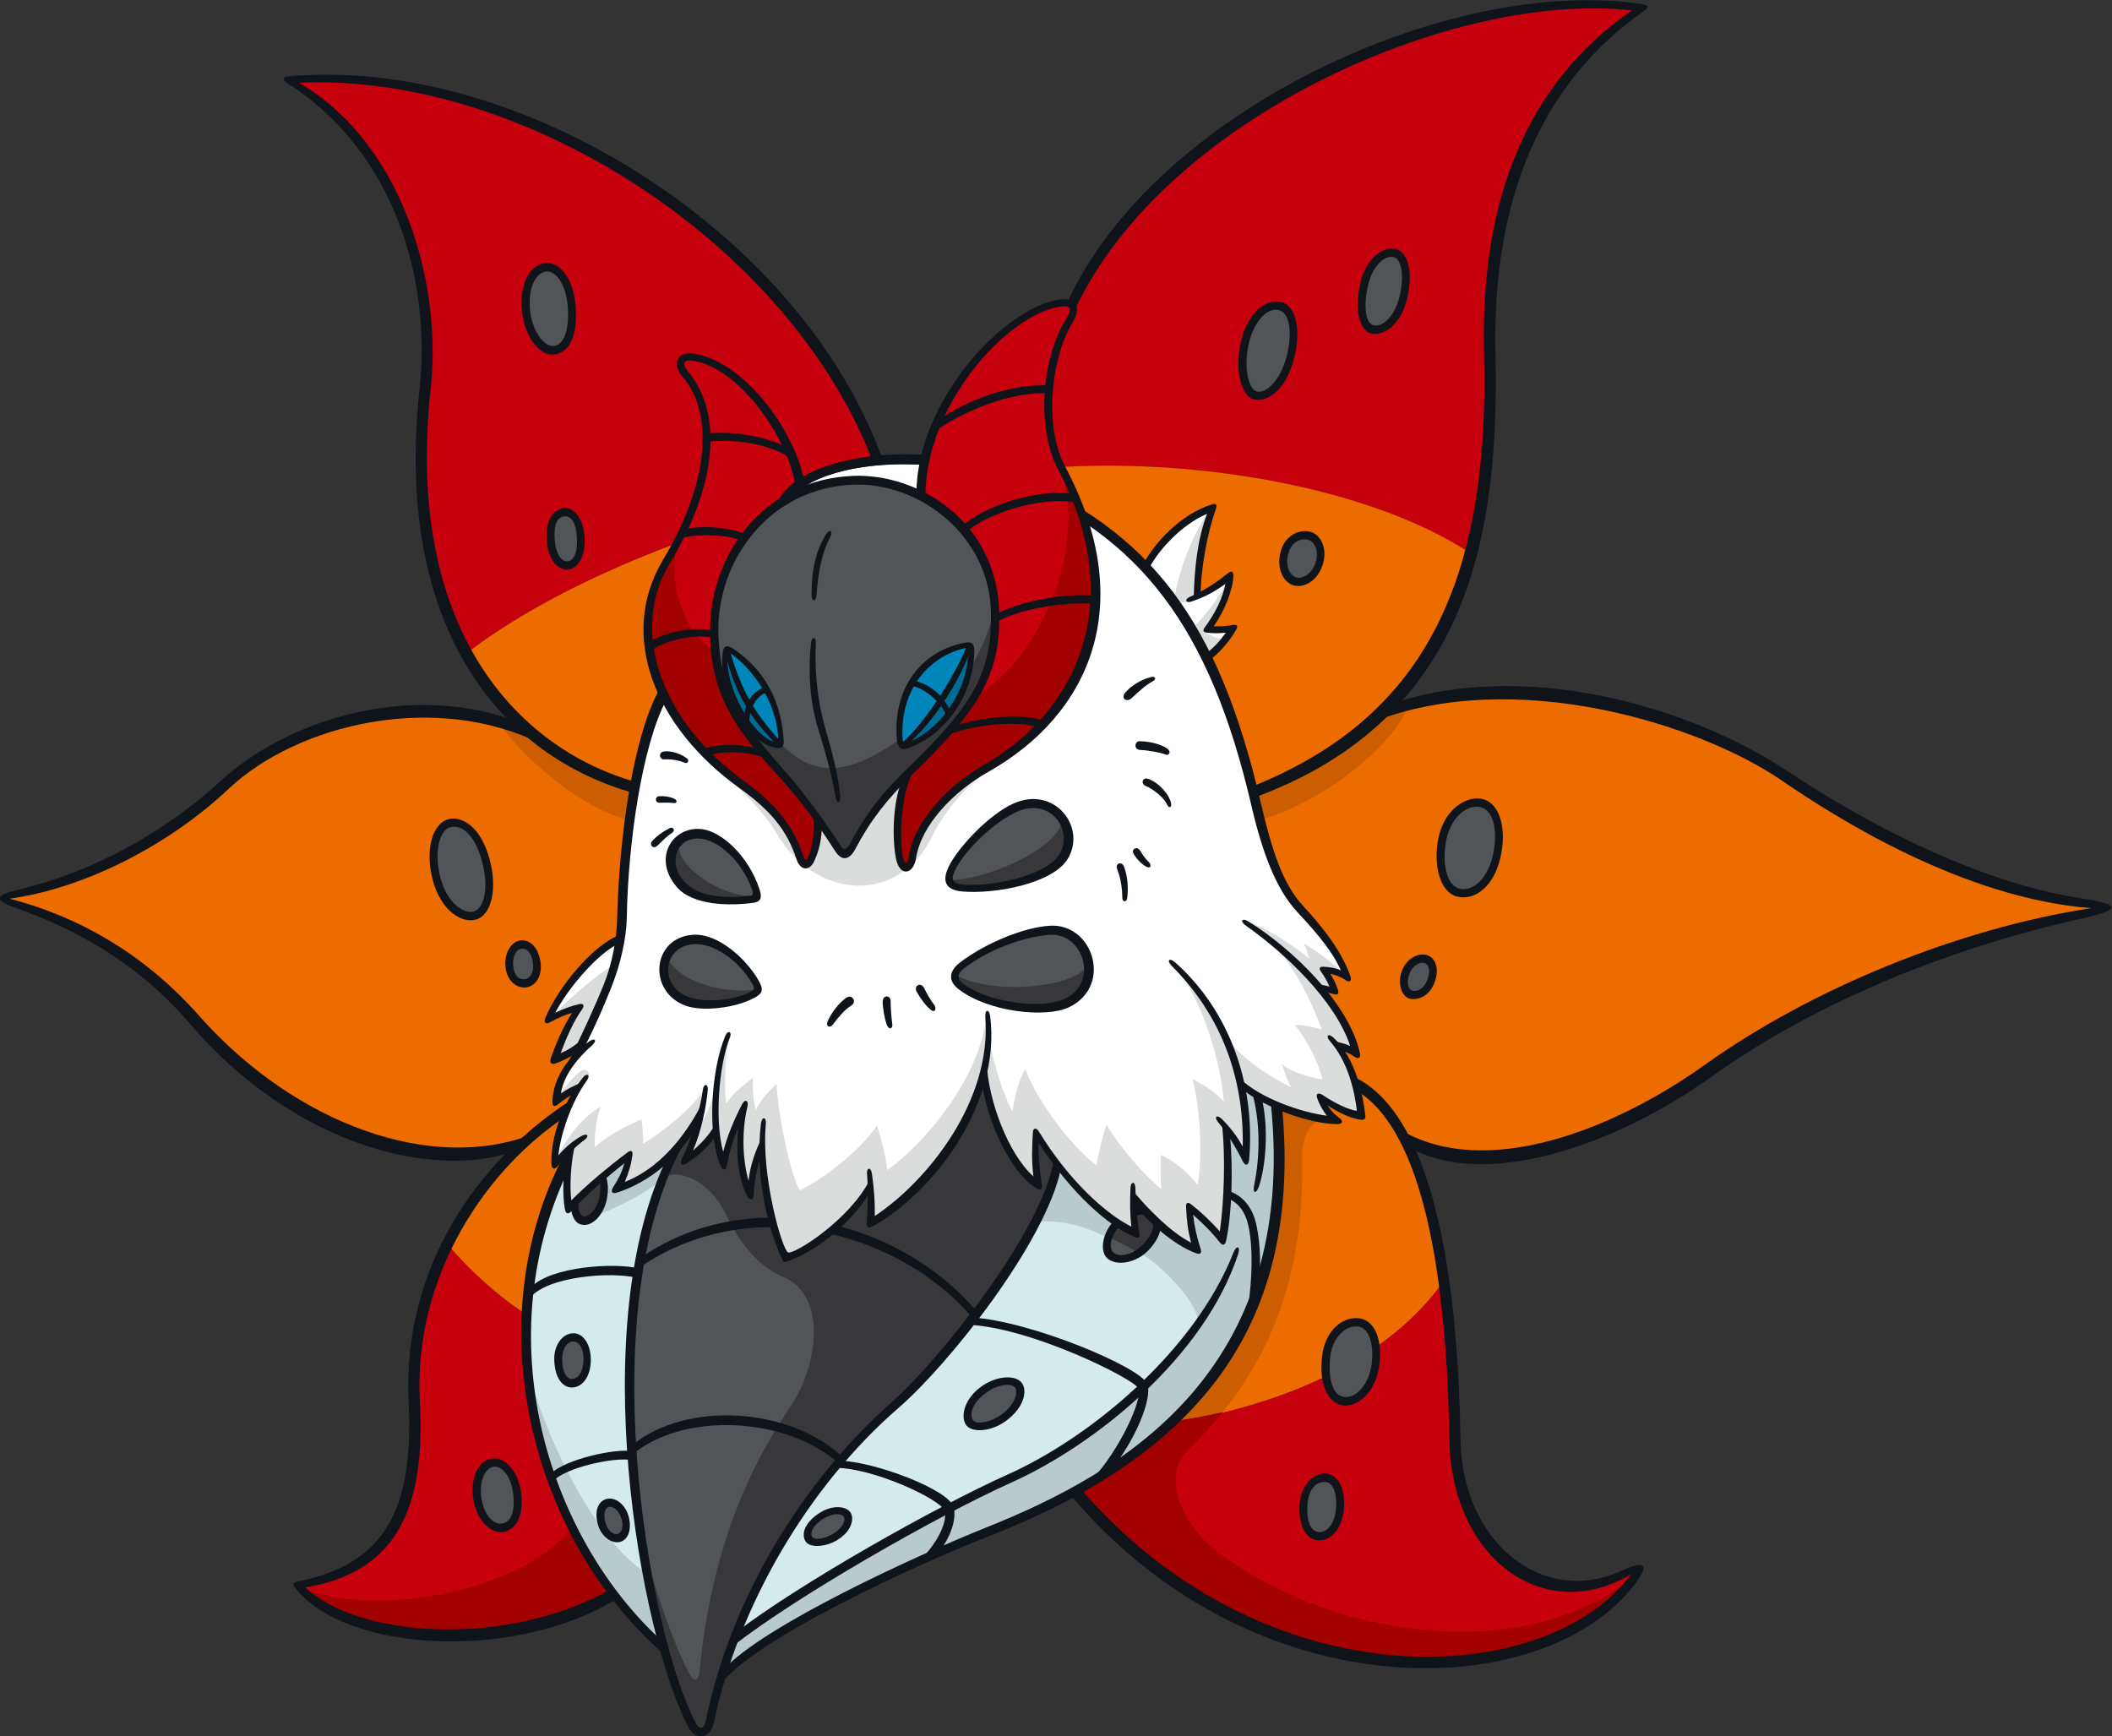 <?xml version="1.0" encoding="UTF-8"?>
<!-- Created with Inkscape (http://www.inkscape.org/) -->
<svg version="1.1" viewBox="0 0 170.87 140.48" xmlns="http://www.w3.org/2000/svg">
 <rect x="0" y="0" width="170.87" height="140.48" fill="#333333" stroke="none"/>
 <defs>
  <clipPath id="clipPath14367">
   <path d="M 0,612.156 H 792.109 V 0 H 0 Z"/>
  </clipPath>
 </defs>
 <g transform="translate(-19.486 -37.63)">
  <g transform="matrix(.795 -.053 -.053 -.795 -399.63 497.08)">
   <g clip-path="url(#clipPath14367)">
    <g transform="translate(729.49 528.53)">
     <path d="m0 0c-18.011 3.535-48.409-6.362-59.74-26.259l-6.753-8.009-0.544-8.491c15.475 0.94 35.388-3.322 46.081-11.433 2.009 5.67 3.022 12.091 3.139 19.005 0.279 16.566 6.066 27.731 17.817 35.187" fill="#c6000d"/>
    </g>
    <g transform="translate(662.46 485.77)">
     <path d="m 0,0 -0.391,-6.095 22.703,-27.909 c 12.199,3.383 19.866,11.555 23.769,22.57 C 35.388,-3.322 15.475,0.94 0,0" fill="#ec6c00"/>
    </g>
    <g transform="translate(698.33 459.03)">
     <path d="m0 0c14.434 3.141 30.126-0.885 42.571-10.864 8.459-6.784 20.439-11.959 27.865-13.499 0.994-0.206 0.842-0.632-0.109-0.763-14.272-1.976-30.52-7.653-40.298-13.888-10.43-6.65-24.271-9.422-30.703-4.455l-8.488 4.612-8.484 28.766 4.086 2.828c3.291 0.602 10.081 3.745 13.56 7.263" fill="#ec6c00"/>
    </g>
    <g transform="translate(700.85 400.83)">
     <path d="m0 0c-0.738 9.025-2.858 17.891-7.655 20.596l-10.371 1.949-17.484-35.326c11.151-0.203 27.146 2.517 35.51 12.781" fill="#ec6c00"/>
    </g>
    <g transform="translate(718.38 369.87)">
     <path d="m0 0c0.23 0.332-0.149 0.607-0.534 0.431-10.656-4.916-17.638 5.578-16.963 14.304 0.338 4.361 0.446 10.329-0.037 16.23-8.364-10.264-24.36-12.985-35.51-12.781l-3.007-6.075c17.742-24.593 48.22-23.378 56.051-12.109" fill="#c6000d"/>
    </g>
    <g transform="translate(600.16 411.25)">
     <path d="m0 0c-2.911-4.921-4.636-10.484-4.575-15.924 0.124-11.01-4.107-16.621-12.799-17.601 4.373-6.642 22.612-8.272 31.73-3.063l1.262 24.935c-6.014 1.493-11.48 6.183-15.618 11.653" fill="#c6000d"/>
    </g>
    <g transform="translate(613.18 424.07)">
     <path d="m0 0c-5.242-2.84-9.834-7.448-13.013-12.82 4.138-5.47 9.605-10.16 15.618-11.653l1.2 23.715z" fill="#ec6c00"/>
    </g>
    <g transform="translate(611.95 462.68)">
     <path d="m0 0c-8.969 5.003-24.349 3.458-33.14-4.711-5.087-4.727-14.656-7.492-19.99-8.268-1.23-0.178-1.166-0.433-0.085-0.894 7.288-3.111 13.681-7.774 17.987-13.922 6.433-9.184 21.955-17.291 32.125-13.695 1.017 0.963 2.787 2.243 4.332 2.878l6.516 2.041 2.625 30.034c-2.512 0.895-8.23 3.97-10.37 6.537" fill="#ec6c00"/>
    </g>
    <g transform="translate(648.95 487.72)">
     <path d="m0 0c-3.793 17.788-29.439 42.828-56.913 42.664 10.067-7.252 13.796-20.675 11.648-31.794-2.095-10.847-0.95-20.266 2.431-27.51 11.76 7.771 28.808 11.982 39.925 13.854z" fill="#c6000d"/>
    </g>
    <g transform="translate(639.4 484.48)">
     <path d="m0 0c4.007 5.248 19.345 4.248 28.674-2.647 13.595-10.046 15.156-21.354 17.227-32.372 0.656-3.491 1.387-7.824 4.495-11.151 1.46-1.561 3-4.449 3.288-5.954-0.738 0.507-1.679 0.714-2.19 0.747 0.489-0.949 0.708-1.551 0.855-2.111l-1.448 0.314c1.405-1.558 2.964-4.704 3.174-6.59-0.567 0.33-1.288 0.524-1.759 0.627 1.053-1.903 1.873-4.56 1.86-7.055-0.909 0.131-2.767 0.912-3.907 2.012 0.406-1.091 0.798-1.849 1.423-2.403-2.448 0.157-6.594 1.89-9.353 4.086 0.213-2.986 0.119-5.586-0.068-7.372-0.515 1.134-1.447 2.625-1.816 3.162 0.04-3.378-0.517-8.626-1.083-11.159-1.019 1.277-2.221 2.564-3.161 3.359 0.05-1.508 0.073-2.868 0.425-4.248-1.735 0.992-4.513 3.446-6.157 5.863-0.036-1.135 0.046-2.718 0.122-3.824-2.846 1.393-7.883 6.964-9.398 10.804-0.27-1.34-0.381-3.644-0.219-5.123-1.964 1.41-4.502 5.904-4.787 11.757-1.421-5.561-7.195-12.053-12.385-14.582 0.141 1.055 0.203 2.592 0.19 3.547-2.103-2.47-6.026-5.851-8.965-6.47-0.995 2.229-2.105 7.804-1.726 11.413-0.835-1.561-1.473-3.502-1.553-4.744-0.718 1.954-0.879 5.745-0.194 8.416-0.778-1.271-1.84-3.515-2.274-5.138-0.241 0.822-0.57 1.982-0.598 3.267-1.108-1.25-2.411-2.12-3.175-2.585 0.747 1.346 1.261 3.075 1.656 4.077-2.282-2.973-5.243-5.645-8.79-6.591 0.646 0.912 1.185 2.456 1.346 3.252-1.722-1.1-4.723-3.256-6.411-4.983-0.121 1.549-0.169 4.231 0.54 6.131-0.661-0.582-1.244-1.094-1.679-1.581 0.279 2.074 0.951 5.114 2.76 7.566-0.754-0.318-1.508-0.637-2.158-1.035 0.077 1.206 1.093 3.306 2.257 4.296l0.426 0.926c-0.727-0.467-1.815-0.838-2.594-0.971 0.727 1.605 1.74 3.668 2.697 4.855-0.779-0.134-2.043-0.384-2.989-0.836 1.143 2.385 4.3 6.403 7.642 7.583 0.703 3.514 1.787 18.124 6.161 24.522z" fill="#fff"/>
    </g>
    <g transform="translate(619.32 369.23)">
     <path d="m0 0c-6.862 5.673-12.134 20.113-11.911 29.668 0.167 7.183 1.866 14.312 5.452 19.82-0.29-1.64-0.239-3.464-0.148-4.637 1.689 1.727 4.69 3.883 6.412 4.983-0.161-0.796-0.701-2.34-1.347-3.252 3.547 0.946 6.508 3.618 8.79 6.591-0.394-1.002-0.909-2.731-1.656-4.077 0.764 0.465 2.068 1.335 3.175 2.585 0.028-1.285 0.358-2.445 0.598-3.267 0.434 1.623 1.496 3.867 2.275 5.138-0.686-2.671-0.525-6.462 0.193-8.416 0.081 1.242 0.718 3.183 1.553 4.744-0.379-3.609 0.732-9.184 1.726-11.413 2.939 0.619 6.862 4 8.966 6.471 0.012-0.956-0.05-2.493-0.191-3.548 5.19 2.529 10.965 9.021 12.385 14.582 0.285-5.853 2.823-10.347 4.788-11.757-0.163 1.479-0.052 3.783 0.218 5.123 1.515-3.84 6.552-9.411 9.398-10.804-0.076 1.106-0.157 2.689-0.121 3.824 1.643-2.417 4.422-4.871 6.156-5.863-0.352 1.38-0.375 2.74-0.425 4.248 0.94-0.795 2.142-2.082 3.161-3.359 0.566 2.533 1.123 7.781 1.083 11.159 0.369-0.537 1.301-2.028 1.816-3.162 0.188 1.786 0.281 4.386 0.069 7.372 0.999-0.795 2.181-1.53 3.398-2.151 0.85-24.874-14.975-35.982-31.685-41.209-7.273-2.275-24.371-8.597-28.427-13.036z" fill="#d3ebea"/>
    </g>
    <g transform="translate(660.6 418.57)">
     <path d="m0 0c-0.27-1.34-0.38-3.645-0.218-5.124-1.965 1.411-4.503 5.904-4.788 11.757-1.42-5.56-7.195-12.052-12.385-14.581 0.141 1.055 0.203 2.592 0.191 3.547-2.104-2.471-6.027-5.851-8.966-6.47-0.994 2.228-2.105 7.804-1.726 11.413-0.835-1.561-1.472-3.502-1.552-4.745-0.719 1.955-0.88 5.745-0.194 8.417-0.779-1.271-1.841-3.515-2.275-5.139-0.24 0.823-0.57 1.982-0.598 3.268-1.107-1.25-2.41-2.12-3.175-2.585 0.748 1.346 1.262 3.075 1.656 4.077-0.928-1.208-1.969-2.364-3.115-3.377-8.842-17.825-6.418-45.332-1.87-57.736 0.469-1.277 1.608-1.805 2.106 0.214 2.729 11.073 12.102 23.778 18.155 28.432 6.918 5.32 17.645 16.405 20.682 25.205-0.827 1.191-1.512 2.374-1.928 3.427" fill="#525557"/>
    </g>
    <g transform="translate(633.42 444.22)">
     <path d="m0 0c0.524 0.033 0.555 0.443 0.418 0.923-0.881 3.098-3.332 5.675-5.139 6.052-2.657 0.556-4.276-2.585-2.539-4.906 1.36-1.817 4.716-2.222 7.26-2.069" fill="#525557"/>
    </g>
    <g transform="translate(632.81 434.56)">
     <path d="m0 0c0.504 0.23 0.566 0.711 0.328 1.209-1.075 2.245-3.566 4.789-6.005 4.801-3.463 0.018-4.234-4.831-1.087-6.242 1.639-0.735 4.809-0.657 6.764 0.232" fill="#525557"/>
    </g>
    <g transform="translate(654 446.3)">
     <path d="m0 0c-0.857-1.317-0.664-2.132 0.741-2.349 3.488-0.539 8.925 0.379 10.43 2.453 1.825 2.512-0.796 6.718-4.554 5.313-2.404-0.898-5.423-3.584-6.617-5.417" fill="#525557"/>
    </g>
    <g transform="translate(654.22 436.14)">
     <path d="m0 0c-0.993-0.66-1.102-1.43-0.325-2.12 2.332-2.073 8.011-3.493 10.652-2.444 3.771 1.5 2.837 7.484-1.253 7.503-2.791 0.013-6.584-1.285-9.074-2.939" fill="#525557"/>
    </g>
    <g transform="translate(616.67 509.65)">
     <path d="m0 0c-1.316-0.083-2.225-1.956-2.251-3.853-0.036-2.469 1.211-4.646 2.447-4.644 1.26 4e-3 2.23 1.752 2.196 4.4-0.026 2.14-1.032 4.183-2.392 4.097" fill="#525557"/>
    </g>
    <g transform="translate(616.92 484.71)">
     <path d="m0 0c-0.841-0.019-1.524-0.907-1.529-2.661-5e-3 -1.358 0.565-2.672 1.472-2.731 0.903-0.058 1.563 1.26 1.574 2.701 9e-3 1.44-0.568 2.713-1.517 2.691" fill="#525557"/>
    </g>
    <g transform="translate(603.29 454)">
     <path d="m0 0c-1.552-0.208-2.272-3.001-1.759-5.612 0.537-2.732 2.298-4.244 3.614-3.946 1.317 0.298 2.04 2.845 1.455 5.631-0.575 2.745-2.027 4.099-3.31 3.927" fill="#525557"/>
    </g>
    <g transform="translate(609.6 441.19)">
     <path d="m0 0c-0.758-0.063-1.325-1.133-1.277-2.168 0.057-1.223 0.696-1.84 1.512-1.776 0.762 0.059 1.334 1.105 1.268 2.031-0.07 1.008-0.576 1.988-1.503 1.913" fill="#525557"/>
    </g>
    <g transform="translate(702.72 505.38)">
     <path d="m0 0c-1.272 0.266-2.624-1.17-3.181-2.922-0.572-1.79-0.652-4.288 0.497-4.668 1.164-0.384 2.829 1.095 3.428 3.253 0.598 2.157 0.314 4.116-0.744 4.337" fill="#525557"/>
    </g>
    <g transform="translate(690.98 500.72)">
     <path d="m0 0c-1.336 0.648-3.146-0.953-3.886-3.274-0.767-2.402-0.385-5.186 0.664-5.559 1.159-0.409 3.015 1.216 3.808 3.638 0.734 2.238 0.549 4.645-0.586 5.195" fill="#525557"/>
    </g>
    <g transform="translate(692.39 477.24)">
     <path d="m0 0c-0.779 0.389-2.258-0.214-2.688-1.309-0.55-1.394-0.123-2.698 0.668-3.107 0.69-0.355 2.108 0.223 2.648 1.464 0.539 1.243 0.312 2.483-0.628 2.952" fill="#525557"/>
    </g>
    <g transform="translate(707.9 449.06)">
     <path d="m0 0c-1.612 0.523-3.532-1.062-4.183-3.358-0.653-2.295-0.325-5.064 1.211-5.573 1.515-0.502 3.555 0.979 4.267 3.862 0.576 2.331 0.099 4.616-1.295 5.069" fill="#525557"/>
    </g>
    <g transform="translate(701.38 433.51)">
     <path d="m0 0c-0.664 0.483-1.775-0.107-2.242-0.993-0.467-0.885-0.382-2.027 0.228-2.351 0.611-0.323 1.583 0.058 2.08 0.94 0.499 0.883 0.54 1.962-0.066 2.404" fill="#525557"/>
    </g>
    <g transform="translate(612.3 401.03)">
     <path d="m0 0c-0.865 0.056-1.622-1.035-1.649-2.062-0.04-1.46 0.325-2.513 1.135-2.565s1.458 0.774 1.598 2.118c0.142 1.346-0.221 2.454-1.084 2.509" fill="#525557"/>
    </g>
    <g transform="translate(603.29 388.88)">
     <path d="m0 0c-1.144-0.089-1.958-1.825-1.8-3.568 0.159-1.744 1.094-3.214 2.349-3.078 1.256 0.137 1.813 1.927 1.689 3.522-0.149 1.906-1.191 3.206-2.238 3.124" fill="#525557"/>
    </g>
    <g transform="translate(657.07 393.18)">
     <path d="m0 0c-0.461 0.687-2.247 0.547-3.482-0.21-1.438-0.884-2.264-2.288-1.722-3.222 0.437-0.76 2.1-0.595 3.455 0.265 1.289 0.818 2.316 2.318 1.749 3.167" fill="#525557"/>
    </g>
    <g transform="translate(638.8 381.26)">
     <path d="m0 0c-0.246 0.427-1.382 0.58-2.491-2e-3 -1.15-0.604-1.825-1.609-1.526-2.233 0.216-0.448 1.554-0.483 2.604 0.05 1.205 0.611 1.755 1.595 1.413 2.185" fill="#525557"/>
    </g>
    <g transform="translate(614.63 384.03)">
     <path d="m0 0c-0.72-0.146-0.911-1.106-0.702-2.068 0.209-0.96 0.839-1.707 1.635-1.541 0.629 0.131 0.913 1.134 0.703 2.094-0.184 0.847-0.923 1.66-1.636 1.515" fill="#525557"/>
    </g>
    <g transform="translate(691.93 397.28)">
     <path d="m0 0c-1.552 0.296-3.128-1.279-3.489-3.199-0.397-2.112-0.189-4.169 1.329-4.662 1.54-0.499 3.273 1.408 3.639 3.781 0.308 1.993-0.024 3.803-1.479 4.08" fill="#525557"/>
    </g>
    <g transform="translate(687.56 381.73)">
     <path d="m0 0c-1.167 0.202-2.268-1.072-2.442-2.65-0.192-1.718 0.253-3.009 1.225-3.194 1.109-0.213 2.224 0.979 2.449 2.734 0.193 1.505-0.206 2.93-1.232 3.11" fill="#525557"/>
    </g>
    <g transform="translate(613.28 414.66)">
     <path d="m0 0c-0.079-0.878 0.283-1.921 1.004-1.897 1.35 0.046 2.291 2.326 1.997 4.288-0.836-0.653-2.065-1.568-3.001-2.391" fill="#38383a"/>
    </g>
    <g transform="translate(668.11 408.99)">
     <path d="m0 0c-1-1.009-1.401-2.476-0.864-3.165 1.221-1.564 4.786 0.381 5.007 2.955l-1.025 1.193-1.326-0.08c-0.017-0.687 0.02-1.532 0.101-2.134-0.841 0.476-1.292 0.725-1.893 1.231" fill="#525557"/>
    </g>
    <g transform="translate(622.41 456.5)">
     <path d="m0 0c0.506 2.169 1.627 5.914 3.369 9.032l20.255 19.395c-11.117-1.872-28.165-6.083-39.925-13.854 3.453-7.397 9.238-12.525 16.301-14.573" fill="#ec6c00"/>
    </g>
    <g transform="translate(675.34 475.09)">
     <path d="m0 0c1.428 2.399 4.215 4.797 7.329 5.673-0.918-1.951-2.151-5.722-2.153-8.837 1.099 0.354 2.559 1.054 3.428 1.79-0.4-1.814-1.375-3.761-2.602-5.24 0.785-0.135 1.828-0.202 2.542-0.106-0.802-1.025-1.781-2.151-2.927-2.813-1.286 3.338-3.648 7.567-5.617 9.533" fill="#fff"/>
    </g>
    <g transform="translate(612.09 433.53)">
     <path d="m0 0c1.638 1.51 5.151 4.22 6.811 4.921-0.793-2.078-2.834-6.424-3.931-8.078-0.833-0.457-1.709-0.791-2.632-1.098 0.836 1.998 1.51 3.371 2.557 5.066-1.084-0.297-1.749-0.365-2.805-0.811" fill="#dbdcdc"/>
    </g>
    <g transform="translate(612.12 425.07)">
     <path d="M 0,0 C 0.573,0.917 1.819,2.324 2.736,2.889 3.164,3.153 3.849,2.731 3.324,2.043 L 2.447,1.256 C 1.601,0.925 0.734,0.577 0,0" fill="#dbdcdc"/>
    </g>
    <g transform="translate(611.51 418.65)">
     <path d="m0 0c0.855 1.89 2.896 4.53 5.088 5.527-0.579-1.303-0.848-2.937-0.864-4.037 1.276 1.019 3.09 1.839 4.912 2.492 0.061-0.774 0.1-1.878-0.013-2.494 2.012 1.045 5.234 3.223 6.761 5.291-0.124-0.937-0.417-2.074-0.675-2.663-2.402-3.974-6.461-6.329-9.123-7.066 0.812 1.076 1.366 2.417 1.53 3.26-1.686-0.966-4.602-3.091-6.476-4.842-0.082 1.712 2e-3 3.881 0.553 6.047-0.785-0.665-1.211-1.005-1.693-1.515" fill="#dbdcdc"/>
    </g>
    <g transform="translate(626.32 421.39)">
     <path d="m0 0c0.991 1.147 1.837 2.892 2.311 5.136-0.395-2.727-0.557-4.111-0.505-5.582-0.675-0.801-2.226-2.096-3.335-2.795 0.533 0.883 1.05 2.061 1.529 3.241" fill="#dbdcdc"/>
    </g>
    <g transform="translate(630.15 430.72)">
     <path d="m0 0c-0.69-2.46-0.928-5.748-0.82-7.067 0.842 1.121 2.024 1.816 2.909 2.456-0.176-1.044-0.137-2.147 0.036-3.314 0.525 0.902 1.263 1.68 2.298 2.503-0.096-2.636 0.682-8.814 1.611-10.929 2.521 0.976 6.475 3.695 8.277 6.038 0.411-1.604 0.728-3.533 0.733-4.598 3.821 2.361 10.116 8.673 11.141 15.213 0.798-9.3-7.77-17.594-13.167-20.477 0.227 1.105 0.272 2.671 0.286 3.743-1.834-2.414-5.969-5.947-9.123-6.625-0.934 2.592-1.977 8.218-1.634 11.416-0.526-0.901-1.347-2.968-1.507-4.609-0.803 1.647-0.849 5.641-0.233 8.381-0.742-1.273-2.05-3.639-2.289-5.219-0.902 2.672-0.602 10.057 1.482 13.088" fill="#dbdcdc"/>
    </g>
    <g transform="translate(656.45 428.48)">
     <path d="m0 0c0.208-2.766 1.104-5.96 1.828-7.548 0.451 1.897 0.858 3.082 1.589 4.191 1.135-3.761 4.52-8.492 6.556-10.219 0.3 1.247 0.851 2.973 1.305 4.045 1.172-2.332 3.555-5.512 5.119-6.879-0.04 1.104 0.121 2.745 0.166 3.457 1.541-0.869 2.783-2.105 3.531-3.309 0.724 2.706 0.784 7.932 0.197 10.777 1.218-0.739 2.217-1.464 3.031-2.507-0.052 3.471-1.094 9.538-3.992 14.128 4.885-4.497 7.007-14.321 5.871-20.028-0.493 1.187-1.187 2.37-1.828 3.255 0.057-3.123-0.319-7.833-1.093-11.306-0.984 1.238-2.177 2.672-3.085 3.39-0.107-1.093-0.023-2.64 0.393-4.172-1.561 0.834-4.107 2.906-6.119 5.861-0.073-1.133-0.139-2.743 0.051-3.783-2.995 1.366-7.403 6.457-9.438 10.771-0.169-1.494-0.344-3.648-0.15-5.202-1.892 0.819-4.71 7.238-4.748 11.791 0.314 0.897 0.614 2.162 0.816 3.287" fill="#dbdcdc"/>
    </g>
    <g transform="translate(680.29 427.36)">
     <path d="m0 0c1.33-2.728 5.173-5.176 6.412-5.879-0.424 0.834-0.621 1.764-0.798 2.436 0.823-0.896 2.727-1.533 3.992-1.834-0.228 1.592-1.242 4.08-2.423 5.697 1.17-0.075 2.281-0.477 2.711-0.651-0.782 2.692-2.224 6.528-4.885 9.671 3.536-3.236 7.294-7.587 8.314-12.276-0.495 0.288-1.5 0.647-1.966 0.823 1.335-2.068 2.022-5.084 1.93-7.097-0.865 0.239-2.619 0.939-3.98 2.017 0.316-0.791 0.733-1.735 1.387-2.401-2.227 0.18-6.287 1.541-9.38 4.235-0.226 1.63-0.606 3.709-1.314 5.259" fill="#dbdcdc"/>
    </g>
    <g transform="translate(692.87 432.46)">
     <path d="m0 0c-0.871 1.303-3.184 2.993-3.921 3.518 0.191-0.453 0.273-0.899 0.413-1.568-1.031 1.093-4.282 3.613-6.225 4.216 2.365-2.024 5.733-5.029 7.163-7.322l1.334-0.38c-0.143 0.634-0.366 1.748-0.847 2.256 0.471-0.103 1.234-0.225 2.083-0.72" fill="#dbdcdc"/>
    </g>
    <g transform="translate(682.57 480.78)">
     <path d="m0 0c-1.977-2.075-4.082-6.849-4.387-9.031 0.299-0.423 1.369-0.684 2.261-0.088 0.085 1.764 1.059 7.068 2.126 9.119" fill="#dbdcdc"/>
    </g>
    <g transform="translate(683.72 473.41)">
     <path d="m0 0c-0.748-1.486-2.764-3.924-4.019-4.724 0.547-0.916 1.102-2.135 1.404-3.007 0.521 0.406 1.601 1.25 1.955 1.612-0.551 0.061-1.523 0.467-1.987 0.896 0.806 0.825 2.634 3.483 2.647 5.223" fill="#dbdcdc"/>
    </g>
    <g transform="translate(669.92 411.62)">
     <path d="m0 0c0.018-0.517 0.017-1.1 0.018-1.694 0.355 0.085 0.741 0.132 1.163 0.13-0.473 0.539-0.884 1.071-1.181 1.564" fill="#b7cbcb"/>
    </g>
    <g transform="translate(685.02 419.88)">
     <path d="m0 0c-0.989 0.478-2.604 1.551-3.417 2.219 0.35-2.131 0.291-6.202 0.05-7.508-0.44 1.006-1.223 2.49-1.827 3.255 7e-3 -3.097-0.355-8.934-1.093-11.306-0.875 1.157-2.166 2.732-3.085 3.391-0.046-0.919 0.064-2.968 0.393-4.172-0.98 0.614-2.439 1.776-3.74 3.042-0.18-1.299-1.267-2.416-2.168-3.107 0.882 0.017 6.737-6.097 5.303-7.903-5.03-6.338-12.976-11.337-18.078-13.256-6.168-2.32-21.743-9.137-30.78-15.016-0.328-0.805-1.098-2.516-1.621-3.805 3.207 3.08 16.435 9.057 23.401 11.252 13.583 4.28 21.974 8.488 27.525 14.894 6.024 6.954 9.642 14.446 9.137 28.02" fill="#b7cbcb"/>
    </g>
    <g transform="translate(672.3 408.8)">
     <path d="m0 0c-0.424 0.413-0.831 0.835-1.199 1.255-0.422 1e-3 -0.807-0.045-1.163-0.13 1e-3 -0.733 5e-3 -1.484 0.048-2.155-0.568 0.252-1.185 0.657-1.824 1.167-0.353-0.354-0.668-0.936-0.91-1.429 1.167-0.68 1.913-1.059 2.881-1.814 1.147 0.62 1.987 1.807 2.167 3.106" fill="#38383a"/>
    </g>
    <g transform="translate(607.5 398.21)">
     <path d="m0 0c0.915-6.333 5.556-18.082 10.614-21.598 0.384-2.612 0.701-5.385 1.184-7.287-6.718 5.109-12.507 20.398-11.798 28.885" fill="#b7cbcb"/>
    </g>
    <g transform="translate(701.06 459.36)">
     <path d="m0 0c-0.91-2.941-8.067-8.869-15.618-10.551l-0.542 2.812c4.591 1.427 10.806 4.805 13.874 7.608z" fill="#cc5d00"/>
    </g>
    <g transform="translate(608.86 463.84)">
     <path d="m0 0c1.693-2.948 6.655-8.658 12.573-10.888l0.725 3.335c-2.716 0.94-7.926 3.762-10.325 6.66z" fill="#cc5d00"/>
    </g>
    <g transform="translate(582.84 377.73)">
     <path d="m0 0c5.939-3.892 22.634-2.464 27.994 4.096 0.727-1.655 2.307-4.85 3.775-7.027-8.6-5.101-27.039-4.037-31.769 2.931" fill="#a30000"/>
    </g>
    <g transform="translate(676.02 374.97)">
     <path d="m0 0c-3.69 3.238-4.889 8.211-2.354 10.353 1.424 1.204 2.726 2.45 3.91 3.743-1.609-0.267-3.482-0.495-5.203-0.573-2.818-2.349-6.205-4.497-10.261-6.394 11.094-17.556 42.102-27.864 56.197-12.364-12.192-8.789-31.792-3.974-42.289 5.235" fill="#a30000"/>
    </g>
    <g transform="translate(687.34 414.48)">
     <path d="m0 0c0.036 0.815 0.438 3.214 2.279 3.592-1.953 0.455-2.937 0.681-4.599 1.806 0.285-11.672-2.421-22.864-12.64-31.384 1.721 0.077 3.594 0.305 5.203 0.572 6.346 6.929 9.309 15.191 9.757 25.414" fill="#cc5d00"/>
    </g>
    <g transform="translate(626.68 445.78)">
     <path d="m0 0c-1.569 1.408-1.675 3.318-0.441 4.642-0.387-2.396 3.863-5.786 7.481-5.972-2.925-0.627-5.539-0.017-7.04 1.33" fill="#38383a"/>
    </g>
    <g transform="translate(626.18 434.32)">
     <path d="m0 0c-2.055 0.881-2.753 2.846-1.837 4.725 0.407-2.353 5.343-4.485 9.005-3.975-1.529-1.417-4.9-1.722-7.168-0.75" fill="#38383a"/>
    </g>
    <g transform="translate(653.52 444.81)">
     <path d="M 0,0 C 3.238,-0.301 11.174,2.261 11.79,5.34 12.671,3.841 12.399,1.434 9.927,0.247 7.19,-1.066 0.122,-1.729 0,0" fill="#38383a"/>
    </g>
    <g transform="translate(653.37 435.28)">
     <path d="m0 0c2.647-2.264 11.89-2.531 13.589 0.013 0.107-1.962-1.472-3.903-3.845-4.082-2.993-0.226-10.04 1.622-9.744 4.069" fill="#38383a"/>
    </g>
    <g transform="translate(662.59 415.17)">
     <path d="m0 0c-0.558-1.395-1.544-3.963-2.582-5.548 2.8-0.124 4.365-0.61 7.077-2.105 0.242 0.493 0.721 1.065 1.074 1.419-1.894 1.511-3.984 3.964-5.569 6.234" fill="#b7cbcb"/>
    </g>
    <g transform="translate(617.59 415.7)">
     <path d="M 0,0 C 0.805,0.967 1.239,2.15 1.53,3.26 0.918,2.871 -0.133,2.167 -1.24,1.361 -0.88,-0.33 -1.624,-1.805 -2.393,-2.53 -1.096,-2.239 2.446,-0.977 4.796,0.769 5.146,1.62 5.501,2.47 5.845,3.277 4,1.648 1.929,0.471 0,0" fill="#b7cbcb"/>
    </g>
    <g transform="translate(631.12 457.23)">
     <path d="m0 0c1.642-1.609 3.942-4.162 5.221-6.674 3.463-6.804 11.837-7.994 15.706-1.155 1.453 2.567 4.221 5.317 6.554 6.448-3.151-0.906-7.748-4.267-8.703-8.505-0.257-1.139-1.208-1.267-1.362-0.077-0.197 1.517 0.021 6.053 1.277 8.468-2.139-1.881-4.455-4.49-5.958-7.067-0.413-0.708-1.16-0.428-1.596 0.286-0.631 1.031-1.123 1.943-1.691 2.824-0.177-1.604-0.38-3.058-0.79-3.729-0.409-0.672-1.207-0.88-1.382 0.199-0.42 2.595-2.912 6.182-7.276 8.982" fill="#dbdcdc"/>
    </g>
    <g transform="translate(661.59 412.83)">
     <path d="m0 0c0.418 0.858 0.757 1.648 1.001 2.346-0.123 0.182-0.267 0.391-0.418 0.615-0.695 1.041-1.268 2.02-1.64 2.82-0.198-1.217-0.373-3.526-0.15-5.201-0.888 0.653-1.835 1.939-2.651 3.555-1.198 2.52-2.011 5.74-2.104 8.135-0.588-1.688-1.525-3.642-2.814-5.612-1.45-2.09-3.191-4.046-4.712-5.448-5e-3 -0.022-0.012-0.044-0.017-0.066-1.446-1.293-3.078-2.469-4.913-3.424 0.191 0.997 0.261 2.506 0.285 3.743-1.446-1.943-5.649-5.692-9.122-6.625-1.204 3.104-1.907 8.461-1.635 11.416-0.549-0.845-1.411-3.129-1.461-4.75-0.942 2.042-0.791 6.106-0.287 8.386-0.71-1.194-1.849-3.515-2.28-5.083-0.275 0.87-0.529 2.344-0.54 3.309-0.911-1.042-2.334-2.189-3.244-2.654 0.722 1.385 1.351 3.051 1.828 4.479-0.917-1.417-2.047-2.702-3.278-3.789-0.344-0.807-0.699-1.657-1.048-2.508 1.455 1.081 4.72-0.451 6.096-3.9 1.451-3.634 3.305-5.796 5.562-6.931 3.884-1.957 3.253-8.626-0.375-13.29-5.977-7.684-9.256-16.271-10.882-26.056-0.165-0.991-0.593-1.158-1.078-0.076-1.387 3.089-3.123 9.538-3.831 13.658 0.572-8.239 2.076-14.831 3.697-18.733 0.576-1.386 1.599-1.512 1.981-0.017 3.235 12.673 11.864 23.624 21.386 31.325 6.977 5.643 12.77 13.245 15.814 18.779 0.016-0.014 0.031-0.029 0.047-0.043 0.266 0.525 0.527 1.077 0.783 1.64" fill="#38383a"/>
    </g>
    <g transform="translate(689.87 431.8)">
     <path d="m0 0c0.428-0.089 0.862-0.186 1.369-0.362-0.182 0.557-0.417 1.037-0.76 1.589-0.193 0.311-0.109 0.504 0.264 0.465 0.492-0.052 1.185-0.179 1.764-0.485-0.689 1.909-2.074 3.816-4.01 6.195-2.01 2.469-3.143 6.237-3.946 11.153-2.973 18.198-9.41 28.105-22.61 34.342-7.538 3.561-18.44 3.417-21.832-0.041l-1.662-0.737c2.044 4.969 15.316 5.916 23.953 1.697 13.921-6.8 20.1-16.535 23.127-35.063 0.791-4.836 1.655-8.384 3.594-10.767 2.268-2.786 3.736-5.267 4.326-7.472 0.13-0.487-0.191-0.609-0.478-0.368-0.437 0.365-0.999 0.627-1.549 0.773 0.347-0.627 0.523-1.107 0.67-1.708 0.087-0.356-0.089-0.478-0.342-0.398-0.438 0.138-0.89 0.277-1.379 0.377z" fill="#0f141b"/>
    </g>
    <g transform="translate(691.32 425.88)">
     <path d="m0 0c0.576-0.174 1.124-0.324 1.627-0.603-1.226 4.761-6.104 9.956-9.755 12.898-0.619 0.5-0.344 0.861 0.303 0.396 4.212-3.027 9.596-8.914 10.392-14.082 0.079-0.517-0.224-0.603-0.542-0.348-0.404 0.324-0.926 0.591-1.439 0.799z" fill="#0f141b"/>
    </g>
    <g transform="translate(691.12 417.45)">
     <path d="m0 0c-2.638 0.176-7.214 2.066-9.53 4.292l-0.104 1.06c1.963-2.231 6.109-3.935 8.62-4.428-0.383 0.567-0.698 1.238-0.861 1.857-0.136 0.511 0.228 0.54 0.586 0.262 1.137-0.88 2.446-1.643 3.36-1.838-0.116 2.05-0.551 4.998-2.269 7.258-0.424 0.559-0.113 0.84 0.371 0.333 2.14-2.24 2.632-6.071 2.718-8.135 0.015-0.334-0.147-0.43-0.472-0.376-0.785 0.126-2.129 0.767-3.308 1.695 0.339-0.58 0.644-0.967 1.128-1.369 0.402-0.335 0.317-0.648-0.239-0.611" fill="#0f141b"/>
    </g>
    <g transform="translate(681.26 414.37)">
     <path d="m0 0c-0.507 1.244-1.337 2.893-2.206 4.074-0.427 0.581-0.067 0.828 0.408 0.286 0.748-0.852 1.402-1.802 1.917-2.927 0.602 7.081-1.336 13.48-5.961 18.783-0.534 0.612-0.2 0.912 0.37 0.333 5.126-5.215 7.318-12.805 6.157-20.455-0.107-0.705-0.465-0.632-0.685-0.094" fill="#0f141b"/>
    </g>
    <g transform="translate(680.17 417.12)">
     <path d="m0 0c0.084-3.502-0.313-7.932-1.108-10.738-0.132-0.466-0.398-0.508-0.668-0.109-0.779 1.15-1.641 2.087-2.506 2.968 0.068-1.269 0.225-2.271 0.526-3.474 0.123-0.488-0.056-0.641-0.53-0.427-2.157 0.975-4.487 3.375-5.883 5.263l0.025 1.376c1.196-1.671 3.447-4.358 5.476-5.554-0.257 1.332-0.293 2.103-0.274 3.691 5e-3 0.392 0.217 0.477 0.528 0.2 0.962-0.853 1.888-1.866 2.728-2.942 0.606 2.805 1.116 7.608 0.934 10.992z" fill="#0f141b"/>
    </g>
    <g transform="translate(656 426.13)">
     <path d="m0 0c-0.106-3.876 1.554-9.466 3.97-11.925-0.088 1.579 0.044 2.912 0.245 4.473 0.058 0.455 0.39 0.454 0.583 0.086 2.786-5.322 6.308-8.878 8.76-10.311-0.072 1.506 0.034 2.582 0.167 3.903 0.07 0.695 0.524 0.707 0.498 8e-3 -0.051-1.44-0.071-2.888 0.098-4.55 0.062-0.616-0.167-0.606-0.603-0.383-2.48 1.264-6.046 4.798-8.996 10.148-0.143-1.496-0.07-2.803 0.049-4.276 0.044-0.538-0.206-0.608-0.65-0.275-2.691 2.016-4.549 7.49-4.76 11.353z" fill="#0f141b"/>
    </g>
    <g transform="translate(642.77 410.61)">
     <path d="m0 0c0.181 1.168 0.39 3.333 0.357 4.957-0.013 0.677 0.445 0.7 0.498 0.026 0.127-1.607 0.119-2.947 7e-3 -4.334 5.63 3.226 12.656 10.921 12.542 19.452-9e-3 0.751 0.455 0.772 0.498 0.022 0.526-9.147-7.164-17.616-13.314-20.505-0.433-0.203-0.658-0.068-0.588 0.382" fill="#0f141b"/>
    </g>
    <g transform="translate(643.37 413.83)">
     <path d="m0 0c-1.471-2.334-5.34-5.682-9.071-6.607-0.169-0.044-0.237 0.013-0.291 0.148-1.328 3.285-2.265 8.849-1.288 14.006 0.146 0.771 0.618 0.695 0.492-0.08-0.845-5.221 0.81-12.856 1.389-13.136 0.59-0.294 6.493 2.911 8.759 6.798z" fill="#0f141b"/>
    </g>
    <g transform="translate(632.72 418.56)">
     <path d="m0 0c-0.556-1.186-1.053-2.771-1.215-4.36-0.057-0.557-0.452-0.529-0.665-0.068-0.76 1.652-0.903 4.381-0.435 7.028-0.739-1.503-1.143-2.681-1.41-3.77-0.133-0.534-0.451-0.491-0.613-0.071-1.211 3.132-0.398 9.795 1.322 13.21 0.299 0.595 0.739 0.381 0.448-0.218-1.304-2.678-2.124-8.408-1.443-11.516 0.51 1.582 1.358 3.246 2.241 4.704 0.33 0.539 0.705 0.309 0.519-0.288-0.788-2.517-0.847-5.424-0.392-7.526 0.3 1.674 0.918 2.956 1.608 4.26z" fill="#0f141b"/>
    </g>
    <g transform="translate(628.21 420.64)">
     <path d="m0 0c-0.555-0.74-1.618-1.891-3.281-2.769-0.527-0.279-0.757-0.016-0.48 0.451 1.09 1.835 2.248 5.016 2.62 6.903 0.13 0.659 0.6 0.575 0.491-0.087-0.298-1.795-0.916-4.059-1.896-6.007 1.308 0.983 2.025 1.873 2.492 2.592z" fill="#0f141b"/>
    </g>
    <g transform="translate(626.46 421.86)">
     <path d="m0 0c-1.335-2.041-4.185-5.271-8.675-6.46-0.786-0.209-0.707 0.225-0.453 0.568 0.614 0.83 0.928 1.381 1.296 2.335-1.999-1.351-4.446-3.271-5.682-4.483-0.333-0.326-0.61-0.297-0.669 0.241-0.162 1.475 0.067 3.988 0.607 5.869l0.854 0.551c-0.525-1.644-0.833-4.05-0.752-5.586 1.651 1.469 4.075 3.213 6.017 4.48 0.391 0.256 0.566 0.111 0.484-0.301-0.185-0.922-0.449-1.67-0.952-2.666 4.431 1.395 7.245 5.585 8.293 7.334z" fill="#0f141b"/>
    </g>
    <g transform="translate(611.22 418.68)">
     <path d="m0 0c0.058 2.59 1.476 6.073 3.779 8.588 0.446 0.487 0.805 0.187 0.383-0.319-1.706-2.044-3.042-5.286-3.395-7.403 0.786 0.809 1.607 1.39 2.463 1.8 0.624 0.298 0.851-0.051 0.267-0.422-0.971-0.618-2.064-1.579-2.937-2.528-0.276-0.299-0.57-0.163-0.56 0.284" fill="#0f141b"/>
    </g>
    <g transform="translate(614.3 425.82)">
     <path d="m0 0c-0.738-0.288-1.352-0.637-1.977-1.082-0.438-0.313-0.624-0.172-0.574 0.327 0.168 1.676 1.136 3.899 4.095 5.797 0.632 0.405 0.888 0.058 0.295-0.402-2.165-1.677-3.166-3.264-3.479-4.658 0.633 0.38 1.343 0.701 2.125 0.94z" fill="#0f141b"/>
    </g>
    <g transform="translate(613.09 428.02)">
     <path d="m0 0c1.969 3.327 3.604 6.364 4.648 8.53 1.081 2.246 1.624 4.654 1.816 6.743 0.728 7.948 2.813 18.255 5.862 22.841l0.583-1.176c-2.696-4.29-4.831-14.033-5.473-21.754-0.18-2.152-0.963-4.75-2.07-7.051-0.975-2.024-1.719-3.498-3.424-6.4z" fill="#0f141b"/>
    </g>
    <g transform="translate(614.67 429.92)">
     <path d="m0 0c-0.771-0.469-1.517-0.805-2.313-1.038-0.419-0.123-0.691 0.058-0.481 0.559 0.549 1.31 1.4 3.02 2.462 4.452-0.859-0.207-1.492-0.421-2.33-0.821-0.445-0.213-0.621 0.08-0.424 0.474 1.454 2.921 5.214 7.056 8.19 7.959l-0.103-0.847c-2.306-0.848-5.579-4.247-7.04-6.641 0.92 0.366 1.718 0.584 2.461 0.707 0.438 0.072 0.589-0.161 0.298-0.52-0.991-1.215-1.846-2.885-2.484-4.311 0.777 0.238 1.598 0.728 2.25 1.237z" fill="#0f141b"/>
    </g>
    <g transform="translate(673.16 462)">
     <path d="m0 0c-0.55-0.443-1.15 0.067-0.612 0.608 0.609 0.611 1.566 1.173 2.718 1.397 0.415 0.081 0.589-0.228 0.134-0.443-0.81-0.38-1.527-0.985-2.24-1.562" fill="#0f141b"/>
    </g>
    <g transform="translate(673.69 457.58)">
     <path d="m0 0c-0.539 0.049-0.71-0.823-4e-3 -0.893 0.754-0.076 2.088-0.405 2.481-0.62s0.669 0.258 0.253 0.58c-0.645 0.502-1.706 0.841-2.73 0.933" fill="#0f141b"/>
    </g>
    <g transform="translate(674.25 453.72)">
     <path d="m0 0c-0.511 0.197-0.801-0.443-0.263-0.715 0.735-0.372 1.76-1.278 2.037-2.027 0.155-0.418 0.458-0.355 0.412 0.081-0.101 0.956-1.181 2.271-2.186 2.661" fill="#0f141b"/>
    </g>
    <g transform="translate(672.95 446.54)">
     <path d="m0 0c-0.229 0.426-0.908 0.193-0.645-0.339 0.264-0.532 0.717-1.076 1.186-1.376 0.468-0.3 0.579 0.153 0.273 0.47-0.304 0.318-0.573 0.796-0.814 1.245" fill="#0f141b"/>
    </g>
    <g transform="translate(671.23 445)">
     <path d="m0 0c-0.186 0.577-0.906 0.363-0.694-0.252 0.343-0.998 0.371-2.247 0.324-2.975-0.022-0.351 0.397-0.455 0.486-0.031 0.195 0.936 0.222 2.207-0.116 3.258" fill="#0f141b"/>
    </g>
    <g transform="translate(650.18 434)">
     <path d="m0 0c-0.315 0.746-1.102 0.298-0.779-0.329 0.361-0.702 0.694-1.3 1.26-1.869 0.434-0.434 0.681 0.063 0.41 0.461-0.347 0.51-0.68 1.236-0.891 1.737" fill="#0f141b"/>
    </g>
    <g transform="translate(646.69 432.92)">
     <path d="m0 0c0.043 0.674-0.77 0.673-0.811 0.026-0.042-0.649 0.076-1.766 0.254-2.374 0.179-0.608 0.603-0.448 0.568-9e-3 -0.058 0.762-0.051 1.736-0.011 2.357" fill="#0f141b"/>
    </g>
    <g transform="translate(642.7 432.77)">
     <path d="m0 0c0.591 0.343 0.119 1.161-0.49 0.791-0.846-0.515-1.611-1.442-2.042-2.253-0.249-0.471 0.16-0.758 0.49-0.384 0.702 0.795 1.223 1.372 2.042 1.846" fill="#0f141b"/>
    </g>
    <g transform="translate(625.45 459.76)">
     <path d="m0 0c-0.66-0.027-0.555-0.81-0.091-0.809 0.601 1e-3 1.445-0.151 2.065-0.482 0.27-0.144 0.551 0.16 0.26 0.431-0.495 0.457-1.495 0.89-2.234 0.86" fill="#0f141b"/>
    </g>
    <g transform="translate(624.62 455.25)">
     <path d="m0 0c-0.46-2e-3 -0.484-0.651-2e-3 -0.659 0.426-8e-3 1.101-0.055 1.427-0.13 0.344-0.08 0.43 0.257 0.086 0.44-0.412 0.221-0.948 0.353-1.511 0.349" fill="#0f141b"/>
    </g>
    <g transform="translate(623.64 450.79)">
     <path d="m0 0c-0.402-0.384-6e-3 -0.937 0.492-0.518 0.573 0.488 1.059 0.915 1.57 1.2 0.343 0.192 0.153 0.643-0.261 0.463-0.739-0.32-1.325-0.691-1.801-1.145" fill="#0f141b"/>
    </g>
    <g transform="translate(680.12 471.68)">
     <path d="m0 0c0.246 2.936 0.771 5.985 1.919 8.484-2.681-0.93-5.313-3.448-6.385-5.377l-0.462 0.629c1.285 2.153 4.18 4.878 7.354 5.659 0.457 0.112 0.616-0.024 0.416-0.481-1.011-2.329-1.886-5.767-2.143-8.643z" fill="#0f141b"/>
    </g>
    <g transform="translate(680.86 465.93)">
     <path d="m0 0c0.982 0.629 1.639 1.275 2.27 2.062-0.667-0.026-1.277 7e-3 -1.902 0.13-0.419 0.082-0.418 0.287-0.192 0.549 1.138 1.33 2.045 2.891 2.385 4.264-1.232-0.767-2.308-1.234-3.56-1.553-0.592-0.151-0.718 0.267-0.143 0.477 1.411 0.515 2.682 1.182 4.05 2.154 0.356 0.252 0.572 0.128 0.52-0.335-0.159-1.397-1.076-3.373-2.327-4.956 0.706-0.07 1.324-0.072 1.92 7e-3 0.485 0.064 0.553-0.168 0.311-0.529-0.675-1.007-1.77-2.204-3.048-2.997z" fill="#0f141b"/>
    </g>
    <g transform="translate(626.52 446.51)">
     <path d="m0 0c1.412-1.887 4.546-2.084 6.688-1.955 0.236 0.015 0.314 0.184 0.194 0.605-0.876 3.08-3.081 5.142-4.765 5.494-2.384 0.499-3.681-2.055-2.117-4.144m-0.725-0.58c-2.358 3.152 0.064 6.293 3 5.684 1.921-0.398 4.453-2.983 5.353-6.426 0.238-0.907 0.078-1.314-0.713-1.371-2.305-0.169-6.135 0.102-7.64 2.113" fill="#0f141b"/>
    </g>
    <g transform="translate(627.12 440.03)">
     <path d="m0 0c-3.143 0.017-3.817-4.007-0.907-5.312 1.551-0.696 4.546-0.722 6.388 0.116 0.383 0.175 0.407 0.314 0.193 0.759-1.188 2.482-3.646 4.43-5.674 4.437m-1.249-6.174c-3.791 1.7-2.924 7.152 1.269 7.129 2.506-9e-3 5.209-2.774 6.333-5.12 0.431-0.9 0.298-1.295-0.528-1.672-2.113-0.961-5.464-1.059-7.074-0.337" fill="#0f141b"/>
    </g>
    <g transform="translate(660.74 451.25)">
     <path d="m0 0c-2.36-0.883-5.264-3.359-6.441-5.167-0.829-1.272-0.542-1.666 0.491-1.825 3.068-0.474 8.528 0.388 9.953 2.352 1.708 2.35-0.468 5.961-4.003 4.64m-6.074-7.695c-1.572 0.242-2.161 1.127-1.004 2.905 1.22 1.874 4.346 4.738 6.796 5.654 4.315 1.613 7.328-2.947 5.098-6.017-1.711-2.358-7.57-3.056-10.89-2.542" fill="#0f141b"/>
    </g>
    <g transform="translate(663.3 438.57)">
     <path d="m0 0c-2.632 0.012-6.336-1.083-8.882-2.774-0.852-0.567-0.852-1.074-0.293-1.571 2.34-2.08 7.816-3.198 10.234-2.238 3.585 1.423 2.295 6.564-1.059 6.583m-9.664-4.877c-0.982 0.871-0.878 1.868 0.345 2.682 2.618 1.739 6.621 3.128 9.341 3.116 4.448-0.022 6.002-6.588 1.366-8.399-2.398-0.937-8.186 0.053-11.052 2.601" fill="#0f141b"/>
    </g>
    <g transform="translate(622.11 455.73)">
     <path d="m0 0c-12.894 4.522-23.352 17.923-18.997 42.519 1.854 10.475-0.744 24.034-11.397 31.783-0.405 0.294-0.404 0.648 0.184 0.662 23.535 0.58 50.984-19.28 57.668-42.947l-1.025-0.1c-6.87 22.59-32.727 41.867-55.602 42.325 9.83-6.59 13.247-20.828 11.284-31.901-4.305-24.289 6.45-37.077 18.162-41.237z" fill="#0f141b"/>
    </g>
    <g transform="translate(607.77 420.3)">
     <path d="m0 0c-8.813-2.497-22.656 2.223-32.215 15.056-4.178 5.608-9.657 9.805-16.811 12.894-2.371 1.024-2.087 1.457 0.445 1.881 7.55 1.268 15.114 4.813 21.144 9.656 7.618 6.117 21.054 8.907 31.549 3.426l1.273-1.926c-10.44 6.148-24.671 3.755-32.129-2.398-6.531-5.388-15.413-9.112-22.922-9.633 7.429-2.446 13.676-6.992 18.394-13.105 9.066-11.746 22.657-17.581 33.033-14.277z" fill="#0f141b"/>
    </g>
    <g transform="translate(616.9 501.58)">
     <path d="m0 0c1.06-0.068 1.799 1.452 1.767 3.939-0.03 2.365-1.062 3.718-1.957 3.66-1.025-0.065-1.861-1.399-1.889-3.44-0.034-2.353 1.08-4.095 2.079-4.159m-0.014-0.866c-1.502-4e-3 -2.936 2.226-2.896 5.051 0.031 2.202 0.976 4.165 2.668 4.273 1.647 0.097 2.776-2.034 2.807-4.521 0.041-3.255-1.053-4.799-2.579-4.803" fill="#0f141b"/>
    </g>
    <g transform="translate(616.92 484.24)">
     <path d="m0 0c-0.776-0.018-1.146-0.782-1.15-2.23-5e-3 -1.324 0.428-2.293 1.116-2.338 0.673-0.043 1.138 0.833 1.15 2.339 9e-3 1.609-0.479 2.248-1.116 2.229m-0.079-5.409c-1.255 0.081-1.894 1.543-1.888 3.177 7e-3 2.138 1.009 3.061 1.978 3.084 0.972 0.02 1.895-1.124 1.883-3.11-0.015-1.932-0.936-3.218-1.973-3.151" fill="#0f141b"/>
    </g>
    <g transform="translate(603.32 453.54)">
     <path d="m0 0c-1.131-0.152-1.948-2.329-1.401-5.112 0.525-2.672 2.188-3.816 3.154-3.597 1.076 0.243 1.716 2.369 1.136 5.129-0.611 2.922-1.917 3.71-2.889 3.58m-2.201-5.272c-0.621 3.163 0.361 5.86 2.107 6.094 1.344 0.18 3.094-1.024 3.772-4.26 0.621-2.957-0.085-5.729-1.759-6.107-1.433-0.325-3.489 1.07-4.12 4.273" fill="#0f141b"/>
    </g>
    <g transform="translate(609.62 440.72)">
     <path d="m0 0c-0.582-0.049-0.973-0.79-0.93-1.723 0.047-0.991 0.472-1.415 1.117-1.365 0.534 0.042 0.965 0.646 0.899 1.573-0.083 1.184-0.596 1.551-1.086 1.515m-1.722-1.741c-0.057 1.211 0.59 2.501 1.666 2.591 1.075 0.09 1.822-0.967 1.916-2.318 0.103-1.442-0.65-2.395-1.61-2.47-0.944-0.071-1.904 0.749-1.972 2.197" fill="#0f141b"/>
    </g>
    <g transform="translate(684.77 452.23)">
     <path d="m0 0c17.508 5.706 25.45 18.57 26.416 42.316 0.645 15.856 6.347 27.232 17.299 33.748-17.721 3.23-47.906-7.596-58.419-26.483l-0.739 0.748c10.158 18.761 41.008 30.58 60.296 26.295 0.6-0.134 0.551-0.414 0.114-0.675-10.923-6.544-16.706-18.132-17.396-33.676-0.804-18.139-4.974-36.807-27.381-43.393z" fill="#0f141b"/>
    </g>
    <g transform="translate(699.92 502.31)">
     <path d="m0 0c-0.579-1.812-0.646-3.869 0.249-4.165 0.937-0.308 2.327 0.852 2.915 2.971 0.632 2.278 0.235 3.668-0.464 3.815-0.916 0.19-2.099-0.733-2.7-2.621m-0.04-4.972c-1.355 0.431-1.46 3.009-0.742 5.229 0.716 2.214 2.282 3.482 3.679 3.19 1.16-0.242 1.813-2.039 1.03-4.857-0.81-2.919-2.728-3.956-3.967-3.562" fill="#0f141b"/>
    </g>
    <g transform="translate(687.46 497.27)">
     <path d="m0 0c-0.749-2.344-0.426-4.733 0.432-5.038 0.952-0.337 2.508 1.002 3.283 3.371 0.717 2.186 0.617 4.187-0.348 4.653-1.158 0.561-2.672-0.807-3.367-2.986m0.161-5.86c-1.348 0.334-1.853 3.277-0.947 6.113 0.948 2.973 3.088 4.2 4.479 3.524 1.471-0.712 1.552-3.29 0.771-5.671-1.084-3.313-3.036-4.28-4.303-3.966" fill="#0f141b"/>
    </g>
    <g transform="translate(690.06 475.73)">
     <path d="m0 0c-0.471-1.194-0.169-2.219 0.498-2.57 0.638-0.335 1.653 0.197 2.105 1.233 0.394 0.911 0.315 2.023-0.456 2.408-0.697 0.349-1.733-0.016-2.147-1.071m0.133-3.345c-1.003 0.483-1.529 1.999-0.889 3.625 0.62 1.577 2.216 2.05 3.234 1.572 1.021-0.478 1.477-1.971 0.821-3.485-0.74-1.701-2.268-2.144-3.166-1.712" fill="#0f141b"/>
    </g>
    <g transform="translate(697.38 416.5)">
     <path d="m0 0c8.352-5.82 21.849-1.422 31.364 4.471 11.2 6.937 26.554 12.107 40.206 13.268-12.875 1.863-25.182 10.835-30.482 15.02-7.922 6.256-26.335 13.45-41.233 8.645l1.351 1.537c14.564 4.231 31.388-2.253 40.572-9.305 6.821-5.237 18.016-12.441 28.927-14.855 4.153-0.919 3.692-1.438-0.05-2.011-13.191-2.02-27.24-6.467-38.629-13.513-10.616-6.568-24.195-10.035-31.421-4.975z" fill="#0f141b"/>
    </g>
    <g transform="translate(704.09 445.55)">
     <path d="m0 0c-0.605-2.127-0.39-4.604 0.983-5.059 1.279-0.424 3.026 0.705 3.73 3.553 0.564 2.286 0.177 4.162-1.022 4.551-1.253 0.407-3.02-0.682-3.691-3.045m0.711-5.86c-1.78 0.567-2.236 3.513-1.501 6.096 0.831 2.928 3.195 4.115 4.746 3.611 1.626-0.528 2.181-2.914 1.529-5.555-0.853-3.453-3.067-4.695-4.774-4.152" fill="#0f141b"/>
    </g>
    <g transform="translate(699.49 432.31)">
     <path d="m0 0c-0.424-0.803-0.354-1.594 0.076-1.822 0.351-0.185 1.062-0.075 1.535 0.762 0.466 0.826 0.449 1.573 0.064 1.854-0.408 0.297-1.239 0.034-1.675-0.794m-0.337-2.573c-0.793 0.421-0.979 1.831-0.389 2.949 0.708 1.347 2.127 1.665 2.859 1.131 0.761-0.555 0.805-1.803 0.147-2.967-0.737-1.304-2.059-1.409-2.617-1.113" fill="#0f141b"/>
    </g>
    <g transform="translate(662.57 382.32)">
     <path d="m0 0c17.459-23.242 46.021-23.49 55.274-12.458-9.152-4.666-18.096 2.779-17.503 14.845 0.956 19.47-1.283 31.961-7.04 36.003l-0.224 1.432c8.466-4.643 9.088-23.508 8.388-37.501-0.528-10.531 7.29-17.413 15.303-14.402 2.371 0.891 3.29 0.732 1.261-1.552-10.036-11.304-39.309-10.414-56.501 13.053z" fill="#0f141b"/>
    </g>
    <g transform="translate(614.97 374.24)">
     <path d="m0 0c-10.691-5.655-27.739-3.681-32.528 3.19-0.346 0.497-0.232 0.63 0.21 0.689 8.828 1.153 12.295 6.284 12.491 17.419 0.242 13.746 8.684 24.067 18.5 29.527l-0.66-1.633c-8.278-4.707-16.542-14.986-16.701-27.953-0.137-11.245-3.816-17.109-12.862-18.003 5.105-5.504 20.084-7.474 30.95-2.243z" fill="#0f141b"/>
    </g>
    <g transform="translate(662.81 414.82)">
     <path d="m0 0c-1.985-7.312-12.647-19.069-18.056-23.151-9.644-7.281-17.581-18.952-20.844-30.65-0.447-1.599-1.958-1.79-2.62-0.29-4.292 9.737-7.832 41.515 1.822 58.047l2.049 1.698c-11.019-16.065-7.306-49.85-3.109-59.336 0.339-0.766 0.811-0.746 1.062 0.17 3.32 12.075 11.264 23.511 21.166 31.125 4.36 3.354 16.152 15.815 17.913 23.438z" fill="#0f141b"/>
    </g>
    <g transform="translate(639.75 410.53)">
     <path d="m0 0c5.359-1.736 10.243-5.115 13.631-9.698l-0.577-0.491c-3.227 4.328-8.288 7.809-14.002 9.477z" fill="#0f141b"/>
    </g>
    <g transform="translate(633.32 410.82)">
     <path d="m0 0c-4.642 0.347-9.453-0.568-13.889-3.192l0.208 0.991c4.16 2.498 8.865 3.472 13.521 3.178z" fill="#0f141b"/>
    </g>
    <g transform="translate(638.28 386.46)">
     <path d="m0 0c-4.986 5.076-15.307 6.269-20.798 2.293l0.01 0.914c5.745 4.173 16.309 2.807 21.325-2.672z" fill="#0f141b"/>
    </g>
    <g transform="translate(619.52 368.07)">
     <path d="m0 0c-12.834 12.594-17.315 35.413-6.512 52.202l-0.191-2.395c-9.536-17.219-4.04-37.494 6.507-48.364z" fill="#0f141b"/>
    </g>
    <g transform="translate(619.18 406.59)">
     <path d="m0 0c-2.654 0.847-9.028 0.773-11-1.249l0.143 1.051c2.255 1.954 8.62 1.933 11.103 1.138z" fill="#0f141b"/>
    </g>
    <g transform="translate(617.46 388.17)">
     <path d="m0 0c-1.96 0.464-6.862-0.325-8.236-1.605l-0.206 0.763c1.706 1.394 6.665 2.152 8.479 1.747z" fill="#0f141b"/>
    </g>
    <g transform="translate(616.6 417.26)">
     <path d="m0 0c0.294-0.723 0.221-1.827-0.076-2.73-0.455-1.376-1.656-2.547-2.758-2.128-0.601 0.227-0.883 1.009-0.868 1.946l0.875 0.699c-0.209-0.951-0.098-1.685 0.333-1.849 0.403-0.154 1.279 0.417 1.672 1.606 0.259 0.788 0.314 1.572 0.16 2.019z" fill="#0f141b"/>
    </g>
    <g transform="translate(612.24 400.58)">
     <path d="m0 0c-0.657 0.052-1.2-0.713-1.251-1.764-0.059-1.206 0.291-1.972 0.837-2.016 0.55-0.044 1.179 0.487 1.311 1.755 0.146 1.397-0.4 1.985-0.897 2.025m-0.449-4.647c-0.923 0.059-1.665 1.02-1.609 2.898 0.041 1.37 0.9 2.661 2.148 2.587 0.949-0.056 1.723-1.258 1.543-2.979-0.174-1.664-1.105-2.568-2.082-2.506" fill="#0f141b"/>
    </g>
    <g transform="translate(603.3 388.43)">
     <path d="m0 0c-0.887-0.068-1.58-1.439-1.426-3.128 0.164-1.789 1.077-2.774 1.948-2.678 1.068 0.116 1.408 1.559 1.291 3.069-0.14 1.779-0.996 2.801-1.813 2.737m-2.249-3.199c-0.19 2.086 0.632 3.915 2.179 4.037 1.454 0.112 2.542-1.647 2.69-3.545 0.178-2.283-0.654-3.818-2.046-3.97-1.133-0.126-2.614 1.188-2.823 3.478" fill="#0f141b"/>
    </g>
    <g transform="translate(683.62 420.67)">
     <path d="m0 0c0.563-3.244-0.08-7.137-0.874-9.02-0.313-0.742-0.699-0.668-0.481 0.124 0.906 3.296 1.013 6.675 0.434 9.443z" fill="#0f141b"/>
    </g>
    <g transform="translate(680.82 399.4)">
     <path d="m0 0c0.639 3.06 0.916 5.996 0.617 8.218-0.2 1.486-0.835 2.548-1.967 3.07l0.104 0.757c1.475-0.552 2.424-1.886 2.672-3.741 0.277-2.056 0.19-4.248-0.312-6.975z" fill="#0f141b"/>
    </g>
    <g transform="translate(685.63 419.61)">
     <path d="m0 0c0.592-21.944-10.327-34.505-32.521-41.531-7.765-2.458-25.099-9.078-28.463-13.47l0.563 1.685c4.236 4.149 20.22 10.262 27.69 12.686 14.159 4.597 32.611 13.7 31.62 41.011z" fill="#0f141b"/>
    </g>
    <g transform="translate(626.76 370.02)">
     <path d="m0 0c6.852 4.542 20.992 11.332 28.632 14.168 8.648 3.21 19.745 11.229 24.342 20.966 0.356 0.754 0.768 0.574 0.457-0.199-4.105-10.205-15.772-18.373-24.516-21.618-7.841-2.91-22.782-10.202-29.349-14.713z" fill="#0f141b"/>
    </g>
    <g transform="translate(663.72 382.96)">
     <path d="m0 0c3.15 2.91 5.87 7.984 5.444 9.072-0.384 0.985-10.543 6.941-16.91 7.592l0.561 0.698c5.975-0.78 16.696-6.167 17.282-7.902 0.51-1.505-1.756-5.929-4.405-8.645z" fill="#0f141b"/>
    </g>
    <g transform="translate(645.87 376.1)">
     <path d="m0 0c1.771 1.428 3.133 3.701 2.835 4.835-0.315 1.2-7.145 4.928-10.896 5.082l0.669 0.68c3.5-0.329 10.783-3.651 11.169-5.451 0.276-1.284-0.596-3.292-2.08-4.759z" fill="#0f141b"/>
    </g>
    <g transform="translate(671.41 409.43)">
     <path d="m0 0c-0.332 0.211-0.884 0.242-1.52 0.035l0.012 0.806c0.343 0.083 0.68 0.12 0.992 0.108zm1.17-1.053c-0.115-0.889-0.73-1.838-1.613-2.574-1.419-1.181-3.481-1.238-4.18-0.262-0.555 0.777-0.214 2.473 1.063 3.642l0.63-0.523c-1.094-0.929-1.35-2.148-0.987-2.627 0.533-0.702 1.959-0.441 2.978 0.407 1.032 0.861 1.536 1.869 1.262 2.577z" fill="#0f141b"/>
    </g>
    <g transform="translate(653.74 392.62)">
     <path d="m0 0c-1.49-0.915-1.911-2.11-1.523-2.724 0.281-0.444 1.688-0.382 2.937 0.411 1.456 0.924 1.818 2.174 1.544 2.612-0.296 0.471-1.614 0.525-2.958-0.299m-2.278-3.129c-0.53 0.912 0.029 2.723 1.91 3.834 1.58 0.932 3.434 0.924 4.035 0.03 0.475-0.712 0.198-2.427-1.871-3.74-1.647-1.046-3.588-0.968-4.074-0.124" fill="#0f141b"/>
    </g>
    <g transform="translate(636.39 380.95)">
     <path d="m0 0c-1.128-0.593-1.474-1.357-1.269-1.763 0.183-0.363 1.133-0.349 2.136 0.159 0.98 0.496 1.431 1.27 1.195 1.678-0.181 0.315-1.027 0.469-2.062-0.074m-1.983-2.164c-0.462 0.948 0.329 2.088 1.701 2.808 1.318 0.693 2.662 0.481 3.056-0.203 0.358-0.618 0.044-1.915-1.587-2.74-1.203-0.61-2.817-0.59-3.17 0.135" fill="#0f141b"/>
    </g>
    <g transform="translate(614.71 383.58)">
     <path d="m0 0c-0.374-0.069-0.637-0.675-0.443-1.562 0.202-0.932 0.786-1.343 1.22-1.226 0.326 0.087 0.662 0.701 0.413 1.603-0.24 0.87-0.802 1.257-1.19 1.185m-1.206-1.746c-0.317 1.459 0.187 2.399 1.025 2.569 0.921 0.185 1.866-0.689 2.118-1.848 0.272-1.25-0.094-2.4-1.013-2.591-0.79-0.166-1.849 0.576-2.13 1.87" fill="#0f141b"/>
    </g>
    <g transform="translate(688.83 393.98)">
     <path d="m0 0c-0.287-1.525-0.293-3.864 1.058-4.21 1.15-0.294 2.757 0.97 3.138 3.439 0.295 1.908-0.141 3.392-1.178 3.59-1.293 0.251-2.677-1.007-3.018-2.819m0.778-5.032c-1.388 0.452-2.122 2.333-1.588 5.173 0.444 2.359 2.239 3.845 3.989 3.508 1.278-0.244 2.22-1.765 1.795-4.519-0.511-3.312-2.814-4.609-4.196-4.162" fill="#0f141b"/>
    </g>
    <g transform="translate(685.5 378.99)">
     <path d="m0 0c-0.189-1.689 0.205-2.603 0.935-2.741 0.885-0.17 1.76 0.743 1.97 2.382 0.191 1.486-0.168 2.538-0.94 2.643-1.018 0.14-1.802-0.814-1.965-2.284m0.764-3.563c-1.09 0.207-1.794 1.482-1.552 3.646 0.225 2.026 1.627 3.255 2.933 3.041 1.237-0.201 1.809-1.793 1.555-3.599-0.315-2.228-1.681-3.331-2.936-3.088" fill="#0f141b"/>
    </g>
    <g transform="translate(659.93 471.76)">
     <path d="m0 0c0.21 6.809-5.075 13.67-13.085 14.185-8.536 0.547-15.294-6.638-15.572-14.434-0.212-5.974 1.927-9.979 5.143-13.709 2.334-2.707 4.866-6.907 5.922-9.037 0.333-0.672 1.061-0.691 1.508 0.04 1.53 2.502 4.895 6.427 7.625 8.442 5.252 3.876 8.276 8.573 8.459 14.513" fill="#525557"/>
    </g>
    <g transform="translate(637.23 459.66)">
     <path d="m0 0c0.464 0.23-0.239 4.01-1.051 5.717-0.704 1.479-2.977 4.446-3.7 4.232s-0.092-4.745 0.84-6.436 2.925-4.002 3.911-3.513" fill="#0086bb"/>
    </g>
    <g transform="translate(657.14 468.35)">
     <path d="m0 0c-0.688 0.526-4.723-0.914-6.18-3.236-1.41-2.249-2.042-5.647-1.345-6.382 0.361-0.381 3.381 0.956 4.975 2.901 1.971 2.405 3.101 6.297 2.55 6.717" fill="#0086bb"/>
    </g>
    <g transform="translate(641.09 486)">
     <path d="m0 0c-0.244 3.924-5.224 13.013-10.357 13.601-1.093 0.125-1.185-0.747-0.5-1.785 2.938-4.452 1.636-12.068-2.692-17.938-7.267-9.854 0.546-20.333 6.658-24.922 1.523-1.144 4.124-4.933 4.19-6.765 0.039-1.103 1.033-1.057 1.436 0.073 0.403 1.131 0.665 2.655 0.736 3.751-2.164 3.167-3.799 5.143-5.717 7.853-1.918 2.711-4.087 6.648-3.505 12.28 0.581 5.633 4.077 10.363 7.88 12.156 0.423 0.578 1.188 1.355 1.871 1.696" fill="#c6000d"/>
    </g>
    <g transform="translate(653.2 484.12)">
     <path d="m0 0c0.844 9.719 10.459 18.318 15.593 18.435 1.271 0.028 1.456-0.536 0.594-1.916-2.454-3.933-4.09-10.543-1.246-15.987 3.292-6.298 4.22-20.806-8.357-27.843-4.887-2.734-8.492-4.798-9.989-9.407-0.418-1.285-1.202-1.255-1.262 0.145-0.08 1.895 0.119 6.139 1.437 8.366 5.653 4.335 9.808 9.023 9.963 15.85 0.148 6.469-3.303 9.926-6.733 12.357" fill="#c6000d"/>
    </g>
    <g transform="translate(657.5 463.45)">
     <path d="m0 0c5.433 2.14 12.247 12.869 10.102 22.195 4.989-9.582 3.253-23.293-8.929-29.398-5.432-2.721-8.422-6.326-8.893-9.062-0.176-1.017-1.168-1.01-1.241 0.116-0.129 1.99 0.053 5.979 1.321 8.576 2.376 1.573 5.287 4.615 7.64 7.573" fill="#a30000"/>
    </g>
    <g transform="translate(628.34 481.15)">
     <path d="m0 0c-1.728-4.623 0.189-9.92 2.846-11.412 0.035-3.746 2.351-8.538 5.131-11.834 1.619-1.921 3.358-4.564 4.252-6.089-0.271-1.928-0.565-3.176-0.987-3.937-0.374-0.673-1.069-0.638-1.224 0.372-0.285 1.853-2.087 4.821-3.921 6.38-5.053 4.294-9.302 9.453-9.881 15.588-0.492 5.206 2.252 8.498 3.784 10.932" fill="#a30000"/>
    </g>
    <g transform="translate(659.87 473.17)">
     <path d="m0 0c-0.062-2.372-1.378-4.988-3.056-7.274-0.855-3.056-2.693-5.56-6.177-7.009-0.928-0.385-1.199-0.092-1.25 0.5-4.974-2.977-8.679-3.702-12.115 0.408-0.866-0.607-3.327 1.704-4.693 3.655 0.96-2.463 7.932-10.613 9.668-14.533 0.353-0.797 1.192-0.781 1.567-0.101 1.089 1.976 3.943 5.296 5.468 6.482 6.018 4.678 11.383 10.593 10.588 17.872" fill="#38383a"/>
    </g>
    <g transform="translate(632.57 469.68)">
     <path d="m0 0c0.417-2.931 1.857-7.29 4.703-9.892-0.831-0.49-3.077 1.346-4.107 3.901-1.14 2.825-1.193 5.514-0.596 5.991" fill="#006c95"/>
    </g>
    <g transform="translate(657.17 468.43)">
     <path d="m0 0c-1.277-2.753-4.863-7.587-7.506-9.757 1.958 0.067 4.619 2.299 5.579 3.743 1.158 1.742 1.956 3.893 1.927 6.014" fill="#006c95"/>
    </g>
    <g transform="translate(642.74 448.91)">
     <path d="m0 0c0.223-0.388 0.505-0.37 0.866 0.199 1.585 2.499 2.974 4.419 6.415 7.328 7.198 6.085 9.144 9.231 9.454 15.118 0.413 7.843-6.327 13.738-13.025 13.95-8.678 0.264-14.466-6.874-14.732-14.227-0.203-5.575 1.626-8.939 5.408-13.802 2.737-3.517 4.485-6.607 5.614-8.566m-0.641-0.44c-1.48 2.661-2.769 4.89-5.621 8.481-3.907 4.917-5.9 8.42-5.599 14.406 0.408 8.119 6.571 15.316 15.594 15.041 6.642-0.191 14.267-5.651 13.838-14.904-0.288-6.195-2.637-9.59-9.861-15.73-2.748-2.335-4.616-4.417-6.292-7.158-0.741-1.213-1.513-1.117-2.059-0.136" fill="#0f141b"/>
    </g>
    <g transform="translate(641.42 474.59)">
     <path d="M 0,0 C 0.142,2.463 0.71,4.463 1.888,6.083 2.277,6.619 2.643,6.368 2.3,5.803 1.254,4.08 0.823,2.218 0.494,-0.067 0.398,-0.732 -0.038,-0.668 0,0" fill="#0f141b"/>
    </g>
    <g transform="translate(642.47 454.07)">
     <path d="m0 0c-0.223 2.239-0.726 4.632-1.257 6.8-0.742 3.03-0.638 6.28-0.178 8.862 0.127 0.714 0.583 0.661 0.495-0.06-0.336-2.754-0.235-5.868 0.385-8.681 0.554-2.513 0.998-5.027 1.053-6.888 0.025-0.875-0.413-0.892-0.498-0.033" fill="#0f141b"/>
    </g>
    <g transform="translate(637.04 459.51)">
     <path d="m0 0c-2.699 3.003-4.092 5.713-4.799 10.113l0.49 0.092c0.856-4.156 2.119-6.783 4.685-9.878z" fill="#0f141b"/>
    </g>
    <g transform="translate(633.78 462.31)">
     <path d="m0 0c-0.042 1.556 0.888 2.897 2.196 3.239l0.232-0.531c-1.096-0.186-2.069-1.823-1.942-3.276z" fill="#0f141b"/>
    </g>
    <g transform="translate(632.53 469.19)">
     <path d="m0 0c-0.584-3.36 2.015-8.626 4.291-9.271 0.173-0.05 0.24-0.021 0.247 0.148 0.177 4.103-2.371 7.707-4.264 9.184-0.15 0.118-0.246 0.1-0.274-0.061m4.147-9.8c-3.022 0.857-5.368 5.872-4.66 9.946 0.125 0.708 0.468 0.857 1.11 0.355 2.261-1.764 4.528-4.656 4.486-9.659-6e-3 -0.704-0.335-0.813-0.936-0.642" fill="#0f141b"/>
    </g>
    <g transform="translate(656.54 468.18)">
     <path d="m0 0c-4.096-0.718-6.867-4.228-6.867-8.8 0-0.407 0.137-0.482 0.504-0.365 3.497 1.104 6.424 4.927 6.746 8.821 0.023 0.279-0.059 0.401-0.383 0.344m-7.446-8.833c-0.139 4.995 2.826 8.741 7.372 9.38 0.872 0.123 1.127-0.116 1.061-0.902-0.369-4.464-3.383-8.139-7.205-9.346-0.838-0.266-1.204 8e-3 -1.228 0.868" fill="#0f141b"/>
    </g>
    <g transform="translate(654.31 461.32)">
     <path d="m0 0c-0.425 1.658-2.295 3.21-3.384 3.405l0.265 0.505c1.214-0.243 2.924-1.544 3.493-3.325z" fill="#0f141b"/>
    </g>
    <g transform="translate(657.2 468.11)">
     <path d="m0 0c-0.973-2.609-4.174-7.241-7.226-9.399l-0.488 0.26c2.751 1.932 6.6 7.564 7.326 9.513z" fill="#0f141b"/>
    </g>
    <g transform="translate(652.72 484.16)">
     <path d="m0 0c0.719 9.553 10.256 18.311 15.83 18.718 1.753 0.128 2.164-1.051 1.15-2.433-2.037-2.783-3.72-9.474-1.861-14.221 6.806-14.845 0.85-25.676-9.713-30.732-3.672-1.757-7.163-4.942-7.908-8.287-0.351-1.578-1.787-1.82-2.032 0.172-0.261 2.117 0.068 5.891 1.263 8.107l1.295 0.88c-1.542-2.011-2.106-6.799-1.843-8.889 0.104-0.821 0.473-0.782 0.6-0.086 0.599 3.284 4.25 6.944 8.247 8.856 9.443 4.52 15.955 15.35 9.366 29.723-1.902 4.854-0.456 11.581 1.951 14.868 0.731 0.998 0.607 1.394-0.452 1.316-5.439-0.398-14.393-8.987-14.996-18.373z" fill="#0f141b"/>
    </g>
    <g transform="translate(640.56 485.52)">
     <path d="m0 0c-0.351 4.961-4.725 12.361-9.386 13.586-1.149 0.302-1.393-0.132-0.703-1.097 3.235-4.53 2.046-11.744-3.202-19.226-4.701-6.702-1.763-16.112 6.059-22.573 3.144-2.596 4.723-4.985 5.494-7.997 0.111-0.432 0.292-0.519 0.487-0.141 0.446 0.864 0.864 2.383 0.842 4.453l0.783-1.213c-0.166-1.717-0.504-2.7-1.058-3.717-0.486-0.893-1.437-0.95-1.778 0.383-0.742 2.898-2.195 5.006-5.253 7.525-8.186 6.742-11.39 16.298-6.201 23.726 4.958 7.101 6.227 14.371 3.193 18.346-1.044 1.37-0.453 2.76 1.5 2.243 5.108-1.353 9.679-8.791 10.14-13.906z" fill="#0f141b"/>
    </g>
    <g transform="translate(631.82 491.66)">
     <path d="m0 0c2.385 0.186 6.298-0.646 8.323-2.113l0.319-1.149c-1.948 1.818-6.256 2.672-8.668 2.422z" fill="#0f141b"/>
    </g>
    <g transform="translate(634.83 480.51)">
     <path d="m0 0c-1.36 0.799-4.465 1.104-6.386 0.74l0.387 0.884c1.878 0.287 4.904-0.062 6.431-1.012z" fill="#0f141b"/>
    </g>
    <g transform="translate(631.27 470.94)">
     <path d="m0 0c-2.003 0.526-5.038 0.092-6.598-0.953l-0.115 0.881c1.675 1.017 4.645 1.343 6.767 0.805z" fill="#0f141b"/>
    </g>
    <g transform="translate(635.93 458.25)">
     <path d="m0 0c-1.86 1.027-4.739 1.198-6.103 0.749l-0.512 0.708c1.52 0.521 4.472 0.318 6.172-0.541z" fill="#0f141b"/>
    </g>
    <g transform="translate(666.82 493.43)">
     <path d="m0 0c-3.777 0.519-8.951-1.264-11.899-3.145l0.424 1.136c3.066 1.888 7.851 3.317 11.561 2.808z" fill="#0f141b"/>
    </g>
    <g transform="translate(668.98 482.19)">
     <path d="m0 0c-4.092 0.949-9.503-0.68-11.449-2.251l-0.423 0.605c2.347 1.895 7.693 3.329 11.6 2.551z" fill="#0f141b"/>
    </g>
    <g transform="translate(669.93 471.82)">
     <path d="m0 0c-3.143 0.458-7.92-0.12-10.016-1.243l-3e-3 0.806c2.295 1.112 6.863 1.768 10.105 1.243z" fill="#0f141b"/>
    </g>
    <g transform="translate(663.57 459.64)">
     <path d="m0 0c-2.07 0.932-7.045 0.755-9.644-0.275l0.725 0.896c2.509 0.822 7.482 1.066 9.522-0.019z" fill="#0f141b"/>
    </g>
    <g transform="translate(653.65 487.04)">
     <path d="m0 0c-5.704 0.749-11.287-0.085-13.544-2.386l-1.663-0.738c1.44 3.502 8.455 5.006 15.494 4.114z" fill="#0f141b"/>
    </g>
   </g>
  </g>
 </g>
</svg>
